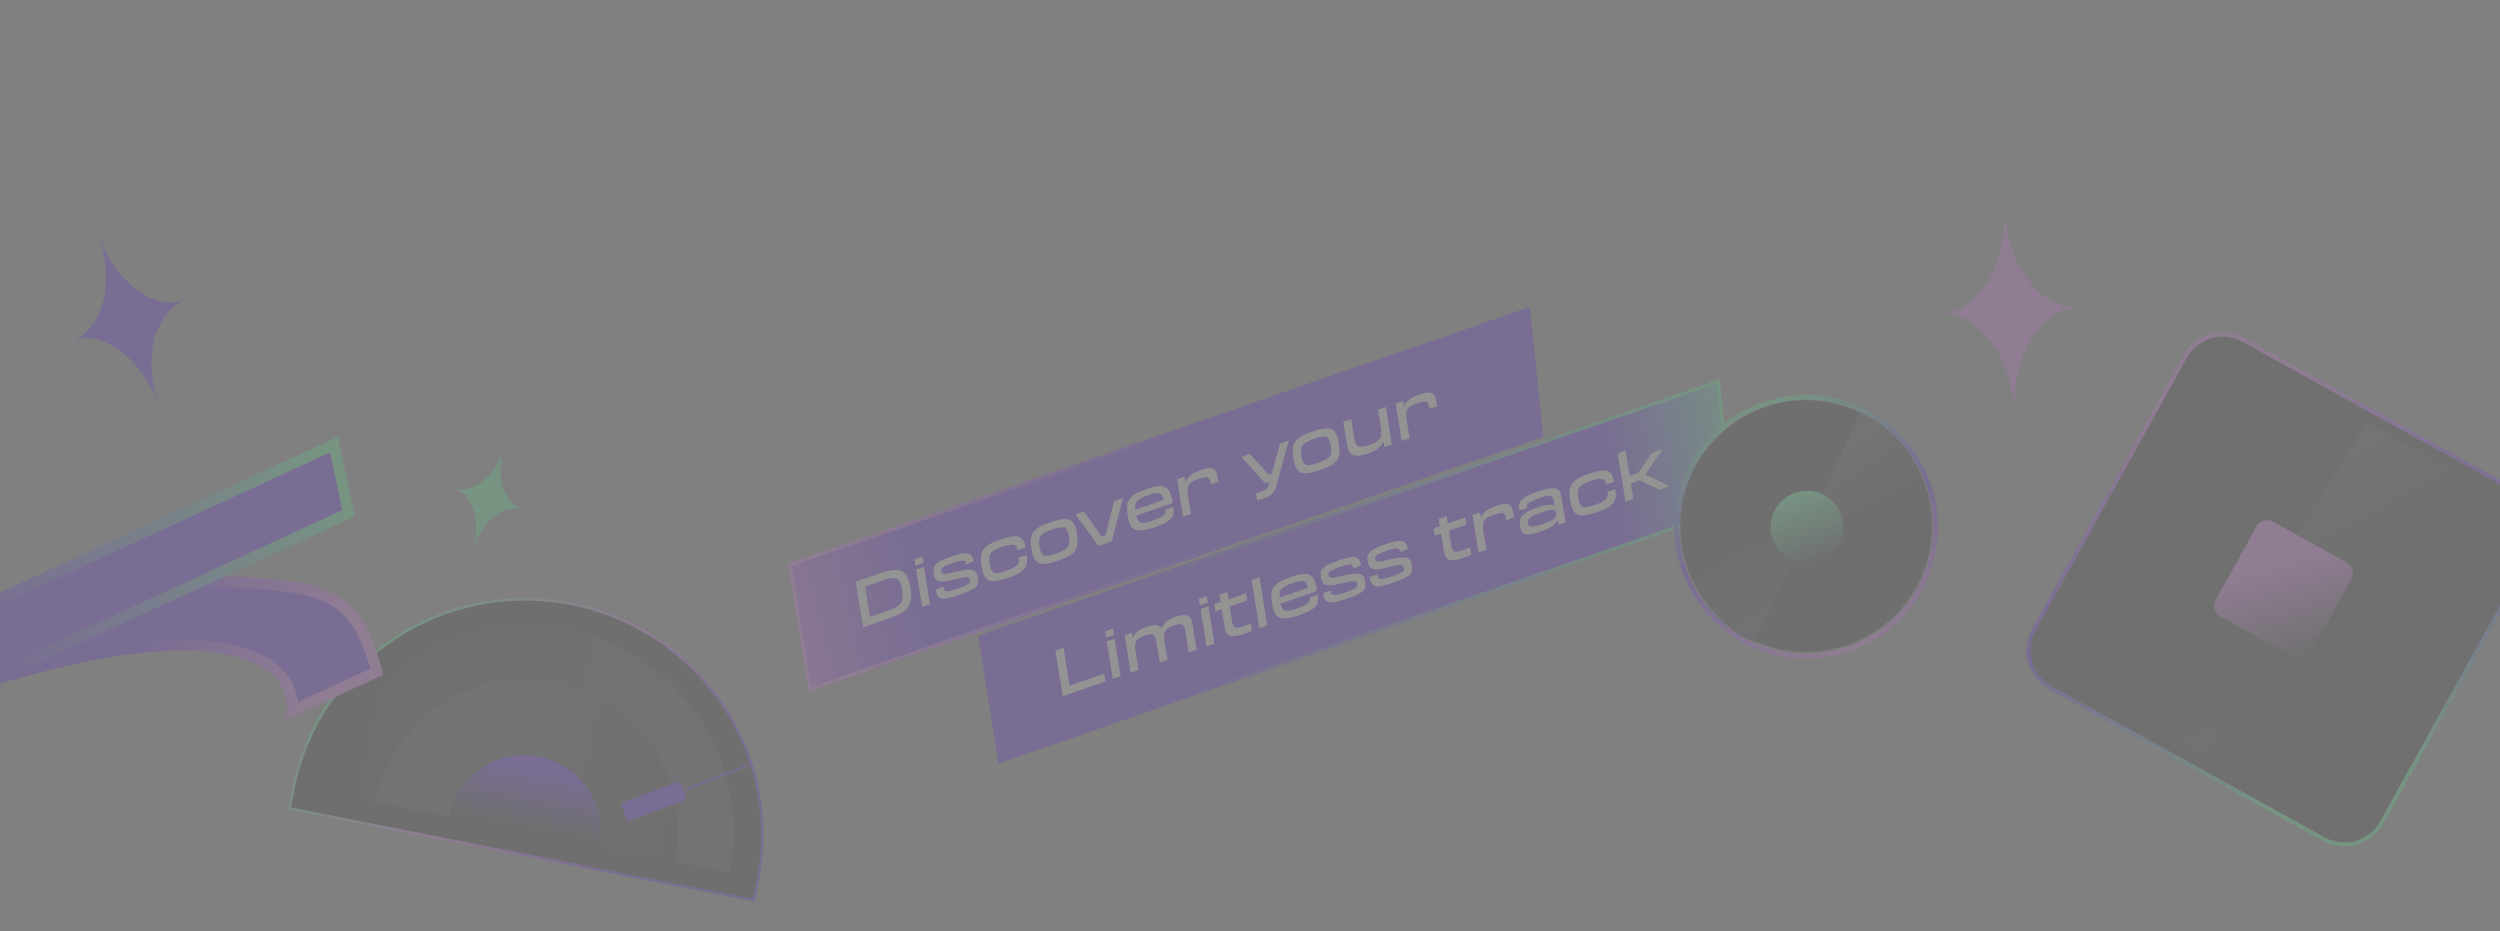 <svg width="1920" height="715" viewBox="0 0 1920 715" fill="none" xmlns="http://www.w3.org/2000/svg">
<rect x="0" y="0" width="1920" height="715" fill="#808080" stroke="none"/>
<g clip-path="url(#clip0_1238_1822)">
<g opacity="0.15">
<path d="M1595.68 235.634C1566.74 237.054 1541.54 203.002 1539.4 159.581C1541.54 203.002 1519.81 239.357 1490.87 240.777C1519.81 239.357 1545 273.409 1547.14 316.83C1545 273.409 1566.74 237.054 1595.68 235.634Z" fill="#E965FF"/>
<path d="M1562.1 483.546L1678.16 273.993C1686.98 258.072 1707.04 252.315 1722.96 261.134L1932.54 377.216C1948.46 386.036 1954.22 406.092 1945.4 422.013L1829.34 631.566C1820.52 647.487 1800.47 653.244 1784.54 644.425L1574.97 528.343C1559.04 519.524 1553.28 499.467 1562.1 483.546Z" fill="#141517" stroke="url(#paint0_linear_1238_1822)" stroke-width="3.126"/>
<path d="M1692.01 582.943C1635.53 547.179 1596.58 537.143 1568.5 509.525L1710.95 467.897L1721.53 478.48C1722.84 479.794 1724.33 480.919 1725.96 481.822L1743.71 491.685L1692.01 582.943Z" fill="url(#paint1_linear_1238_1822)"/>
<path d="M1817.58 324.138C1881.73 359.67 1907.4 370.937 1936.3 394.015L1782.95 446.685L1763.45 412.919L1817.58 324.138Z" fill="url(#paint2_linear_1238_1822)"/>
<path d="M1705.27 473.553C1700.77 471.059 1699.14 465.387 1701.63 460.884L1732.97 404.305C1735.47 399.802 1741.14 398.174 1745.64 400.668L1802.23 432.01C1806.73 434.505 1808.36 440.177 1805.86 444.679L1774.53 501.259C1772.03 505.761 1766.36 507.389 1761.86 504.895L1705.27 473.553Z" fill="url(#paint3_linear_1238_1822)"/>
<path d="M1329.66 390.19L767.822 584.616L752.629 489.164L1319.64 292.947L1329.66 390.19Z" fill="url(#paint4_linear_1238_1822)" stroke="url(#paint5_linear_1238_1822)" stroke-width="2.576"/>
<path d="M1183.8 334.738L621.956 529.165L606.764 433.713L1173.78 237.496L1183.8 334.738Z" fill="url(#paint6_linear_1238_1822)" stroke="url(#paint7_linear_1238_1822)" stroke-width="2.576"/>
<path d="M848.97 523.313L848.03 517.283C844.325 518.617 837.023 521.144 832.093 522.85L821.442 526.536L817.824 503.878C817.343 501.284 817.041 499.357 816.802 497.46L810.523 499.633C810.855 501.497 811.157 503.424 811.591 506.035L814.924 526.812C815.462 530.325 815.812 532.391 816.134 534.676L848.97 523.313Z" fill="white"/>
<path d="M848.677 484.815L849.449 489.757L855.588 487.632L854.769 482.706L848.677 484.815ZM853.246 513.082C853.816 516.687 854.232 519.096 854.507 521.397L860.646 519.272C860.232 517.02 859.862 514.595 859.262 511.052L857.301 498.76C856.717 495.264 856.329 492.637 856.026 490.554L849.933 492.663C850.33 494.713 850.733 497.386 851.302 500.836L853.246 513.082Z" fill="white"/>
<path d="M867.041 508.725C867.644 512.423 867.978 514.443 868.267 516.635L874.407 514.51C873.978 512.367 873.676 510.44 873.088 506.632L872.034 500.121C870.942 493.05 872.515 490.37 879.259 488.036C885.258 485.96 887.106 486.935 887.926 492.017L889.415 501.139C889.97 504.853 890.253 506.422 890.592 508.909L896.685 506.801C896.168 503.802 895.863 501.564 895.366 498.923L894.358 492.395C893.22 485.34 894.933 482.612 901.583 480.31C907.583 478.234 909.477 479.194 910.298 484.275L911.723 493.366C912.342 497.111 912.624 498.681 912.917 501.184L919.056 499.059C918.556 496.107 918.204 493.885 917.77 491.274L917.319 488.617C916.615 484.172 916.308 481.778 915.91 479.572C914.818 472.501 911.452 470.749 902.336 473.903C896.429 475.947 893.411 478.815 892.305 482.844C890.4 479.596 886.801 479.279 880.197 481.565C874.43 483.56 871.41 486.272 870.13 490.101L869.367 485.937L863.693 487.901C864.041 489.812 864.327 491.692 864.879 495.096L867.041 508.725Z" fill="white"/>
<path d="M920.758 459.871L921.53 464.813L927.67 462.688L926.851 457.762L920.758 459.871ZM925.327 488.138C925.897 491.743 926.314 494.152 926.589 496.453L932.728 494.328C932.314 492.075 931.944 489.651 931.343 486.108L929.383 473.816C928.799 470.319 928.411 467.693 928.107 465.61L922.015 467.719C922.411 469.769 922.815 472.442 923.383 475.892L925.327 488.138Z" fill="white"/>
<path d="M939.186 472.82C939.654 475.679 940.076 478.554 940.444 480.823C941.8 489.261 945.266 490.25 956.568 486.339C958.475 485.679 959.885 485.087 961.604 484.335L960.623 478.789C958.857 479.556 957.804 479.973 955.804 480.665C948.874 483.063 947.144 482.88 946.224 477.208L944.43 465.848L957.825 461.213L956.937 455.634L943.542 460.269C943.172 457.844 942.886 455.964 942.684 454.627L936.577 456.845C936.976 459.051 937.274 460.667 937.496 462.361C936.007 462.876 934.333 463.456 932.612 464.051L933.5 469.63L938.43 467.924L939.186 472.82Z" fill="white"/>
<path d="M965.888 474.102C966.458 477.707 966.874 480.116 967.149 482.417L973.288 480.292C972.874 478.039 972.504 475.615 971.903 472.072L968.637 451.637C968.099 448.124 967.649 445.467 967.392 443.368L961.252 445.493C961.619 447.606 962.053 450.217 962.621 453.666L965.888 474.102Z" fill="white"/>
<path d="M997.52 472.532C1011.47 467.703 1013.1 464.12 1011.94 456.862L1005.92 458.736C1006.46 462.093 1005.58 464.065 996.046 467.364C987.069 470.47 984.755 469.5 983.489 463.583L1011.44 453.91C1011.34 453.164 1011.24 452.262 1011.05 451.283C1009.18 440.734 1004.84 438.432 991.304 443.116C977.723 447.815 975.157 452.141 976.916 463.097L977.166 464.573C978.858 475.187 983.707 477.312 997.52 472.532ZM992.634 447.864C1001.42 444.822 1003.38 445.968 1004.46 451.482L982.783 458.983C982.203 453.089 984.076 450.826 992.634 447.864Z" fill="white"/>
<path d="M1034.69 459.669C1048.36 454.937 1049.4 452.653 1048.39 446.437C1047.47 440.609 1044.65 438.773 1031.35 442.177C1021.52 444.639 1020.67 443.839 1020.26 441.587C1019.88 439.583 1021.06 438.184 1029.06 435.415C1037.39 432.534 1038.79 433.141 1039.2 435.814L1039.27 436.467L1045.31 434.219C1044.17 427.32 1041.03 425.908 1027.78 430.495C1015.12 434.872 1013.57 437.599 1014.54 443.722C1015.48 449.596 1018.27 451.184 1030.45 448.01C1040.94 445.369 1041.88 446.137 1042.31 448.592C1042.71 450.798 1041.93 452.005 1033.42 454.951C1024.03 458.202 1022.63 457.642 1022.08 454.239L1021.93 453.509L1016.03 455.708C1017.37 463.944 1020.78 464.482 1034.69 459.669Z" fill="white"/>
<path d="M1070.57 447.252C1084.24 442.52 1085.28 440.236 1084.27 434.02C1083.35 428.192 1080.53 426.356 1067.23 429.76C1057.4 432.222 1056.56 431.422 1056.14 429.17C1055.76 427.166 1056.94 425.767 1064.94 422.998C1073.27 420.117 1074.68 420.724 1075.08 423.397L1075.15 424.05L1081.19 421.802C1080.06 414.903 1076.91 413.49 1063.66 418.078C1051.01 422.455 1049.45 425.182 1050.42 431.305C1051.36 437.179 1054.15 438.767 1066.33 435.593C1076.82 432.952 1077.76 433.72 1078.2 436.175C1078.59 438.381 1077.81 439.588 1069.3 442.534C1059.91 445.785 1058.52 445.225 1057.96 441.822L1057.82 441.091L1051.91 443.291C1053.25 451.527 1056.66 452.065 1070.57 447.252Z" fill="white"/>
<path d="M1107.56 414.554C1108.03 417.413 1108.45 420.288 1108.82 422.557C1110.17 430.995 1113.64 431.984 1124.94 428.073C1126.85 427.413 1128.26 426.821 1129.98 426.07L1129 420.523C1127.23 421.29 1126.18 421.707 1124.18 422.399C1117.25 424.797 1115.52 424.614 1114.6 418.942L1112.8 407.582L1126.2 402.947L1125.31 397.368L1111.91 402.003C1111.54 399.579 1111.26 397.698 1111.06 396.361L1104.95 398.579C1105.35 400.785 1105.65 402.401 1105.87 404.095C1104.38 404.61 1102.71 405.19 1100.98 405.785L1101.87 411.364L1106.8 409.658L1107.56 414.554Z" fill="white"/>
<path d="M1134.2 416.273C1134.8 419.971 1135.14 421.991 1135.43 424.183L1141.57 422.058C1141.14 419.915 1140.84 417.988 1140.25 414.18L1139.26 408.166C1138.01 400.319 1139.63 397.934 1147.26 395.294C1154.75 392.703 1155.86 393.515 1156.68 398.597L1156.8 399.545L1162.63 397.424C1162.44 396.29 1162.33 395.497 1162.22 394.595C1160.93 386.655 1158.43 385.282 1148.34 388.774C1142.2 390.899 1138.77 393.802 1137.31 397.851L1136.53 393.485L1130.85 395.449C1131.2 397.36 1131.49 399.24 1132.04 402.644L1134.2 416.273Z" fill="white"/>
<path d="M1183.67 408.112C1191.12 405.537 1194.76 402.663 1196.18 399.408L1196.83 402.935L1202.32 401.036C1201.65 397.151 1201.25 394.634 1200.8 391.665C1200.06 387.128 1199.84 385.433 1199.22 381.532C1198.15 374.819 1194.57 372.773 1180.57 377.618C1167.78 382.044 1165.66 385.54 1166.81 392.019L1172.67 390.147C1172.14 387.101 1172.93 385.784 1181.86 382.694C1191.02 379.523 1192.64 380.424 1193.37 384.961L1193.91 388.318C1191.56 387.099 1187.5 387.41 1180.57 389.808C1168.53 393.977 1166.48 397.549 1167.5 404.123C1168.59 410.572 1171.54 412.313 1183.67 408.112ZM1184.93 402.416C1175.96 405.522 1174.11 405.014 1173.6 401.859C1173.06 398.658 1173.98 396.935 1183.6 393.603C1192.86 390.401 1194.53 391.176 1194.84 393.258L1195.05 394.486C1195.52 397.345 1194.23 399.197 1184.93 402.416Z" fill="white"/>
<path d="M1226.25 393.379C1239.92 388.647 1241.93 384.514 1240.56 375.718L1234.56 377.638C1235.31 382.223 1233.83 384.715 1224.66 387.885C1215.31 391.121 1213.31 389.835 1212.14 382.687L1212.06 382.299C1210.92 375.088 1212.37 372.659 1221.72 369.424C1230.88 366.253 1232.85 367.6 1233.59 372.138L1233.57 372.092L1239.53 369.876C1238.12 360.831 1233.85 359.182 1220.17 363.914C1206.69 368.582 1204.12 372.908 1205.88 383.864L1206.13 385.34C1207.89 396.295 1212.81 398.03 1226.25 393.379Z" fill="white"/>
<path d="M1247.04 376.809C1247.61 380.414 1248.02 382.822 1248.3 385.123L1254.44 382.999C1254.02 380.746 1253.65 378.322 1253.05 374.779L1252.52 371.267L1259.45 368.868C1261.04 369.722 1262.86 370.605 1264.72 371.471L1274.44 376.078L1282.02 373.455L1282.08 373.329C1277.29 371.079 1268.97 367.032 1263.63 364.4C1267.55 358.564 1273.35 350.044 1276.87 345.023L1276.75 344.962L1268.98 347.65L1262.84 356.547C1261.23 358.822 1259.64 361.144 1258.23 363.246L1251.58 365.548L1249.79 354.343C1249.25 350.831 1248.8 348.174 1248.54 346.075L1242.4 348.2C1242.77 350.313 1243.2 352.923 1243.77 356.373L1247.04 376.809Z" fill="white"/>
<path d="M661.597 474.006C662.101 477.269 662.403 479.196 662.79 481.823L682.325 475.063C698.603 469.43 701.207 464.31 699.113 451.178L698.995 450.385C696.861 437.893 691.458 434.918 675.226 440.535L657.18 446.78C657.578 448.986 657.83 450.618 658.248 453.182L661.597 474.006ZM676.938 446.089C688.752 442.001 691.245 443.639 692.718 452.714L692.786 453.211C694.211 462.303 692.519 465.389 680.659 469.493L668.101 473.839L664.334 450.451L676.938 446.089Z" fill="white"/>
<path d="M702.328 429.541L703.1 434.483L709.239 432.359L708.421 427.433L702.328 429.541ZM706.897 457.808C707.467 461.414 707.884 463.822 708.159 466.123L714.298 463.999C713.883 461.746 713.514 459.322 712.913 455.779L710.953 443.486C710.369 439.99 709.981 437.363 709.677 435.281L703.584 437.389C703.981 439.44 704.385 442.113 704.953 445.563L706.897 457.808Z" fill="white"/>
<path d="M737.228 456.689C750.902 451.957 751.934 449.672 750.93 443.456C750.008 437.629 747.186 435.792 733.886 439.197C724.061 441.659 723.212 440.859 722.797 438.606C722.417 436.602 723.599 435.203 731.599 432.435C739.924 429.554 741.332 430.161 741.736 432.834L741.805 433.487L747.85 431.239C746.714 424.339 743.569 422.927 730.314 427.514C717.663 431.892 716.106 434.619 717.078 440.742C718.016 446.616 720.805 448.203 732.987 445.03C743.478 442.389 744.421 443.156 744.853 445.611C745.252 447.817 744.472 449.025 735.96 451.97C726.565 455.222 725.174 454.661 724.622 451.258L724.473 450.528L718.568 452.728C719.906 460.964 723.321 461.501 737.228 456.689Z" fill="white"/>
<path d="M774.179 443.902C787.853 439.17 789.861 435.037 788.485 426.241L782.484 428.161C783.236 432.746 781.754 435.238 772.592 438.408C763.243 441.644 761.237 440.358 760.066 433.21L759.984 432.822C758.844 425.611 760.295 423.182 769.644 419.947C778.806 416.776 780.782 418.123 781.519 422.661L781.503 422.615L787.454 420.399C786.044 411.354 781.777 409.705 768.103 414.437C754.615 419.105 752.049 423.431 753.807 434.387L754.057 435.863C755.816 446.818 760.738 448.553 774.179 443.902Z" fill="white"/>
<path d="M812.607 430.604C826.467 425.807 828.893 421.53 827.135 410.574L826.885 409.098C825.127 398.142 820.483 396.311 806.67 401.091C792.81 405.887 790.383 410.165 792.142 421.121L792.392 422.597C794.15 433.553 798.793 435.384 812.607 430.604ZM811.066 425.094C801.578 428.378 799.571 427.093 798.401 419.944L798.319 419.556C797.179 412.345 798.63 409.916 808.164 406.616C817.652 403.333 819.736 404.539 820.83 411.766L820.912 412.154C822.082 419.303 820.601 421.795 811.066 425.094Z" fill="white"/>
<path d="M853.966 415.666C856.007 407.563 860.417 390.201 862.508 382.393L855.578 384.791L852.066 399.029C851.039 403.135 850.074 407.272 849.274 410.831L845.971 411.973C844.167 409.316 842 406.211 839.864 403.2L832.462 392.79L826.044 395.012C830.232 400.647 839.784 413.958 843.548 419.271L853.966 415.666Z" fill="white"/>
<path d="M886.645 404.982C900.598 400.154 902.223 396.57 901.067 389.313L895.049 391.187C895.585 394.544 894.705 396.515 885.17 399.815C876.194 402.921 873.879 401.951 872.614 396.034L900.567 386.361C900.465 385.615 900.361 384.713 900.179 383.734C898.301 373.184 893.963 370.883 880.429 375.566C866.848 380.266 864.282 384.592 866.04 395.548L866.29 397.024C867.983 407.638 872.832 409.763 886.645 404.982ZM881.759 380.315C890.549 377.273 892.508 378.419 893.582 383.933L871.908 391.434C871.328 385.54 873.201 383.277 881.759 380.315Z" fill="white"/>
<path d="M907.279 388.882C907.881 392.581 908.215 394.601 908.505 396.793L914.644 394.668C914.215 392.525 913.913 390.598 913.325 386.79L912.339 380.776C911.083 372.928 912.706 370.544 920.333 367.904C927.822 365.313 928.936 366.125 929.756 371.207L929.876 372.155L935.704 370.034C935.52 368.9 935.402 368.107 935.298 367.205C934.01 359.264 931.504 357.892 921.411 361.384C915.272 363.509 911.85 366.412 910.386 370.461L909.605 366.095L903.931 368.059C904.279 369.97 904.565 371.85 905.117 375.253L907.279 388.882Z" fill="white"/>
<path d="M980.494 372.193C982.796 363.791 987.546 346.208 989.776 338.351L983.032 340.685L979.326 354.209C978.413 357.442 977.563 360.706 976.818 363.672L974.306 364.541C972.43 362.43 970.334 360.134 968.317 357.915L959.87 348.7L953.266 350.986C958.354 356.362 967.18 366.07 971.704 371.172L975.053 370.013L974.604 371.575C973.618 375.198 972.788 376.11 969.997 377.076C968.183 377.704 966.586 378.204 964.693 378.755L965.44 384.227C967.365 383.769 969.722 383.057 971.071 382.591C976.699 380.643 978.865 378.174 980.494 372.193Z" fill="white"/>
<path d="M1013.77 360.989C1027.63 356.193 1030.06 351.916 1028.3 340.96L1028.05 339.484C1026.29 328.528 1021.65 326.697 1007.84 331.477C993.976 336.273 991.549 340.551 993.308 351.507L993.558 352.983C995.316 363.938 999.959 365.77 1013.77 360.989ZM1012.23 355.48C1002.74 358.764 1000.74 357.479 999.567 350.33L999.484 349.942C998.344 342.731 999.796 340.302 1009.33 337.002C1018.82 333.719 1020.9 334.925 1022 342.152L1022.08 342.54C1023.25 349.689 1021.77 352.181 1012.23 355.48Z" fill="white"/>
<path d="M1033.47 334.692C1033.97 337.956 1034.17 339.292 1034.52 341.515C1035.82 349.767 1039.44 352.108 1051.21 348.036C1057.44 345.879 1060.92 342.851 1062.45 338.832L1063.24 343.245L1068.92 341.281C1068.55 339.324 1068.28 337.489 1067.73 334.086L1065.57 320.457C1064.95 316.712 1064.63 314.739 1064.34 312.547L1058.2 314.671C1058.63 316.815 1058.94 318.742 1059.52 322.55L1060.58 329.061C1061.7 336.069 1060.05 338.828 1051.77 341.693C1043.07 344.703 1041.16 343.074 1040.14 336.812L1038.98 329.555C1038.33 325.561 1038.08 324.085 1037.79 321.737L1031.65 323.862C1032.11 326.254 1032.46 328.321 1032.98 331.631L1033.47 334.692Z" fill="white"/>
<path d="M1075.24 330.758C1075.84 334.456 1076.18 336.476 1076.47 338.668L1082.61 336.544C1082.18 334.4 1081.88 332.473 1081.29 328.666L1080.3 322.652C1079.05 314.804 1080.67 312.419 1088.3 309.78C1095.79 307.188 1096.9 308.001 1097.72 313.082L1097.84 314.031L1103.67 311.91C1103.48 310.775 1103.37 309.983 1103.26 309.081C1101.97 301.14 1099.47 299.767 1089.38 303.26C1083.24 305.384 1079.81 308.288 1078.35 312.336L1077.57 307.971L1071.89 309.934C1072.24 311.845 1072.53 313.726 1073.08 317.129L1075.24 330.758Z" fill="white"/>
<path d="M225.286 605.866C244.603 507.931 340.104 444.292 438.615 463.731C537.126 483.169 601.307 578.316 581.991 676.251L579.008 691.371L400.656 656.178L222.303 620.986L225.286 605.866Z" fill="#0D0E11" stroke="url(#paint8_linear_1238_1822)" stroke-width="2"/>
<path d="M248.975 608.335C257.124 567.024 281.344 530.642 316.31 507.193C351.275 483.744 394.12 475.149 435.42 483.298C476.719 491.448 513.091 515.674 536.532 550.648C559.974 585.621 568.566 628.478 560.417 669.789L404.696 639.062L248.975 608.335Z" fill="url(#paint9_linear_1238_1822)"/>
<path d="M518.293 661.482C524.304 631.007 517.966 599.392 500.673 573.592C483.38 547.791 456.548 529.919 426.081 523.908C395.614 517.896 364.007 524.237 338.213 541.535C312.419 558.833 294.552 585.672 288.54 616.148L403.417 638.815L518.293 661.482Z" fill="url(#paint10_linear_1238_1822)"/>
<path d="M460.733 650.787C463.772 635.38 460.568 619.396 451.825 606.353C443.083 593.31 429.518 584.274 414.115 581.235C398.713 578.196 382.733 581.401 369.693 590.147C356.653 598.892 347.62 612.46 344.581 627.867L402.657 639.327L460.733 650.787Z" fill="url(#paint11_linear_1238_1822)"/>
<path d="M576.785 586.805L559.074 593.619L499.297 616.614" stroke="#5200FF" stroke-width="1.334"/>
<rect width="48.38" height="15.121" rx="2" transform="matrix(0.937 -0.351 0.35 0.937 476.707 616.834)" fill="#5200FF"/>
<path d="M190.727 447.514C134.694 443.812 15.498 462.507 -30.357 473.959L-17.32 526.097C181.864 462.204 227.704 512.557 224.534 545.782L289.402 515.871C273.873 457.796 251.442 451.524 190.727 447.514Z" fill="#5200FF"/>
<path fill-rule="evenodd" clip-rule="evenodd" d="M-35.464 470.894L-31.373 469.872C-8.236 464.094 33.197 456.532 75.818 450.878C118.373 445.233 162.541 441.43 191.009 443.311C221.174 445.303 243.049 447.865 259.224 457.832C275.744 468.013 285.619 485.394 293.477 514.786L294.395 518.217L219.646 552.684L220.342 545.385C221.031 538.163 219.08 529.907 212.853 522.4C206.606 514.871 195.836 507.841 178.497 503.62C143.678 495.144 83.33 498.244 -16.029 530.116L-20.313 531.49L-35.464 470.894ZM-25.234 477.057L-14.316 520.722C83.007 489.962 143.921 486.525 180.491 495.428C199.114 499.962 211.658 507.757 219.34 517.016C225.175 524.05 228.076 531.782 228.748 539.202L284.394 513.543C276.919 487.091 268.002 473.145 254.803 465.011C240.701 456.322 221.003 453.742 190.453 451.724C162.888 449.903 119.441 453.597 76.927 459.237C36.919 464.544 -1.885 471.522 -25.234 477.057Z" fill="url(#paint12_linear_1238_1822)"/>
<path d="M267.756 394.168L-16.696 525.329L-30.647 473.857L256.424 341.487L267.756 394.168Z" fill="#5200FF"/>
<path fill-rule="evenodd" clip-rule="evenodd" d="M-35.646 471.517L259.439 335.452L272.588 396.579L-19.458 531.243L-35.646 471.517ZM-25.646 476.19L-13.931 519.41L262.926 391.75L253.411 347.516L-25.646 476.19Z" fill="url(#paint13_linear_1238_1822)"/>
<path d="M401.144 391.136C386.748 386.713 380.454 365.616 387.086 344.016C380.454 365.616 363.406 379.541 349.01 375.119C363.406 379.541 369.7 400.639 363.067 422.238C369.7 400.639 386.748 386.713 401.144 391.136Z" fill="#43FF8E"/>
<path d="M142.628 230.629C118.475 239.183 88.493 216.737 75.665 180.497C88.493 216.737 79.31 253.053 55.157 261.607C79.31 253.053 109.292 275.5 122.12 311.74C109.292 275.5 118.475 239.183 142.628 230.629Z" fill="#5200FF"/>
<circle cx="96.674" cy="96.674" r="96.674" transform="matrix(0.938 -0.347 0.347 0.938 1262.95 346.961)" fill="#0D0E11"/>
<path d="M1347.35 493.632C1314.28 478.438 1303.65 453.799 1297.6 439.495L1361.95 415.272L1362.95 417.537C1365.26 422.738 1369.38 426.917 1374.55 429.292L1376.95 430.394L1347.35 493.632Z" fill="url(#paint14_linear_1238_1822)"/>
<path d="M1428.54 316.891C1461.62 332.084 1472.25 356.723 1478.3 371.027L1409.89 397.23L1398.98 381.242L1428.54 316.891Z" fill="url(#paint15_linear_1238_1822)"/>
<circle cx="101.229" cy="101.229" r="99.405" transform="matrix(0.938 -0.347 0.347 0.938 1257.05 344.748)" stroke="url(#paint16_linear_1238_1822)" stroke-width="3.648"/>
<circle cx="27.925" cy="27.925" r="27.925" transform="matrix(0.938 -0.347 0.347 0.938 1351.89 388.312)" fill="url(#paint17_linear_1238_1822)"/>
</g>
</g>
<defs>
<linearGradient id="paint0_linear_1238_1822" x1="1697.47" y1="256.784" x2="1809.99" y2="648.79" gradientUnits="userSpaceOnUse">
<stop offset="0.104" stop-color="#E965FF"/>
<stop offset="0.49" stop-color="#5200FF"/>
<stop offset="0.891" stop-color="#43FF8E"/>
</linearGradient>
<linearGradient id="paint1_linear_1238_1822" x1="1694.61" y1="578.263" x2="1638.67" y2="476.078" gradientUnits="userSpaceOnUse">
<stop stop-color="#1E2025"/>
<stop offset="1" stop-color="#1E2025" stop-opacity="0"/>
</linearGradient>
<linearGradient id="paint2_linear_1238_1822" x1="1807.73" y1="332.959" x2="1863.67" y2="435.144" gradientUnits="userSpaceOnUse">
<stop stop-color="#2E3138"/>
<stop offset="1" stop-color="#1E2025" stop-opacity="0"/>
</linearGradient>
<linearGradient id="paint3_linear_1238_1822" x1="1738.55" y1="399.863" x2="1768.93" y2="505.704" gradientUnits="userSpaceOnUse">
<stop offset="0.317" stop-color="#E965FF"/>
<stop offset="1" stop-color="#E965FF" stop-opacity="0"/>
</linearGradient>
<linearGradient id="paint4_linear_1238_1822" x1="1028.18" y1="393.81" x2="1349.93" y2="332.854" gradientUnits="userSpaceOnUse">
<stop offset="0.641" stop-color="#5200FF"/>
<stop offset="1" stop-color="#43FF8E"/>
</linearGradient>
<linearGradient id="paint5_linear_1238_1822" x1="1312.78" y1="345.889" x2="482.391" y2="637.616" gradientUnits="userSpaceOnUse">
<stop stop-color="#43FF8E"/>
<stop offset="0.526" stop-color="#5200FF"/>
</linearGradient>
<linearGradient id="paint6_linear_1238_1822" x1="539.929" y1="432.532" x2="1225.01" y2="270.211" gradientUnits="userSpaceOnUse">
<stop stop-color="#E965FF"/>
<stop offset="0.224" stop-color="#5200FF"/>
</linearGradient>
<linearGradient id="paint7_linear_1238_1822" x1="1252.18" y1="260.93" x2="643.282" y2="474.846" gradientUnits="userSpaceOnUse">
<stop offset="0.521" stop-color="#5200FF"/>
<stop offset="1" stop-color="#E965FF"/>
</linearGradient>
<linearGradient id="paint8_linear_1238_1822" x1="315.605" y1="475.579" x2="574.012" y2="722.136" gradientUnits="userSpaceOnUse">
<stop stop-color="#43FF8E"/>
<stop offset="0.365" stop-color="#E965FF"/>
<stop offset="0.693" stop-color="#5703FF"/>
</linearGradient>
<linearGradient id="paint9_linear_1238_1822" x1="253.989" y1="582.915" x2="565.436" y2="644.345" gradientUnits="userSpaceOnUse">
<stop stop-color="#0D0E11"/>
<stop offset="1" stop-color="#292B32"/>
</linearGradient>
<linearGradient id="paint10_linear_1238_1822" x1="521.992" y1="642.73" x2="292.236" y2="597.413" gradientUnits="userSpaceOnUse">
<stop stop-color="#0D0E11"/>
<stop offset="0.609" stop-color="#292B32"/>
</linearGradient>
<linearGradient id="paint11_linear_1238_1822" x1="414.115" y1="581.235" x2="391.19" y2="697.417" gradientUnits="userSpaceOnUse">
<stop offset="0.078" stop-color="#5200FF"/>
<stop offset="0.464" stop-color="#0D0E11"/>
</linearGradient>
<linearGradient id="paint12_linear_1238_1822" x1="116.042" y1="474.138" x2="257.478" y2="530.82" gradientUnits="userSpaceOnUse">
<stop stop-color="#5200FF"/>
<stop offset="0.885" stop-color="#E965FF"/>
</linearGradient>
<linearGradient id="paint13_linear_1238_1822" x1="248.159" y1="358" x2="-9.552" y2="493.131" gradientUnits="userSpaceOnUse">
<stop stop-color="#43FF8E"/>
<stop offset="1" stop-color="#5200FF"/>
</linearGradient>
<linearGradient id="paint14_linear_1238_1822" x1="1357.97" y1="470.519" x2="1326.47" y2="422.03" gradientUnits="userSpaceOnUse">
<stop stop-color="#1E2025"/>
<stop offset="1" stop-color="#1E2025" stop-opacity="0"/>
</linearGradient>
<linearGradient id="paint15_linear_1238_1822" x1="1417.92" y1="340.003" x2="1449.43" y2="388.492" gradientUnits="userSpaceOnUse">
<stop stop-color="#2E3138"/>
<stop offset="1" stop-color="#1E2025" stop-opacity="0"/>
</linearGradient>
<linearGradient id="paint16_linear_1238_1822" x1="101.229" y1="0" x2="101.229" y2="202.458" gradientUnits="userSpaceOnUse">
<stop stop-color="#43FF8E"/>
<stop offset="0.49" stop-color="#5200FF"/>
<stop offset="1" stop-color="#E965FF"/>
</linearGradient>
<linearGradient id="paint17_linear_1238_1822" x1="27.925" y1="0" x2="27.925" y2="55.85" gradientUnits="userSpaceOnUse">
<stop stop-color="#43FF8E"/>
<stop offset="1" stop-color="#43FF8E" stop-opacity="0"/>
</linearGradient>
<clipPath id="clip0_1238_1822">
<rect width="1920" height="715" fill="white"/>
</clipPath>
</defs>
</svg>
